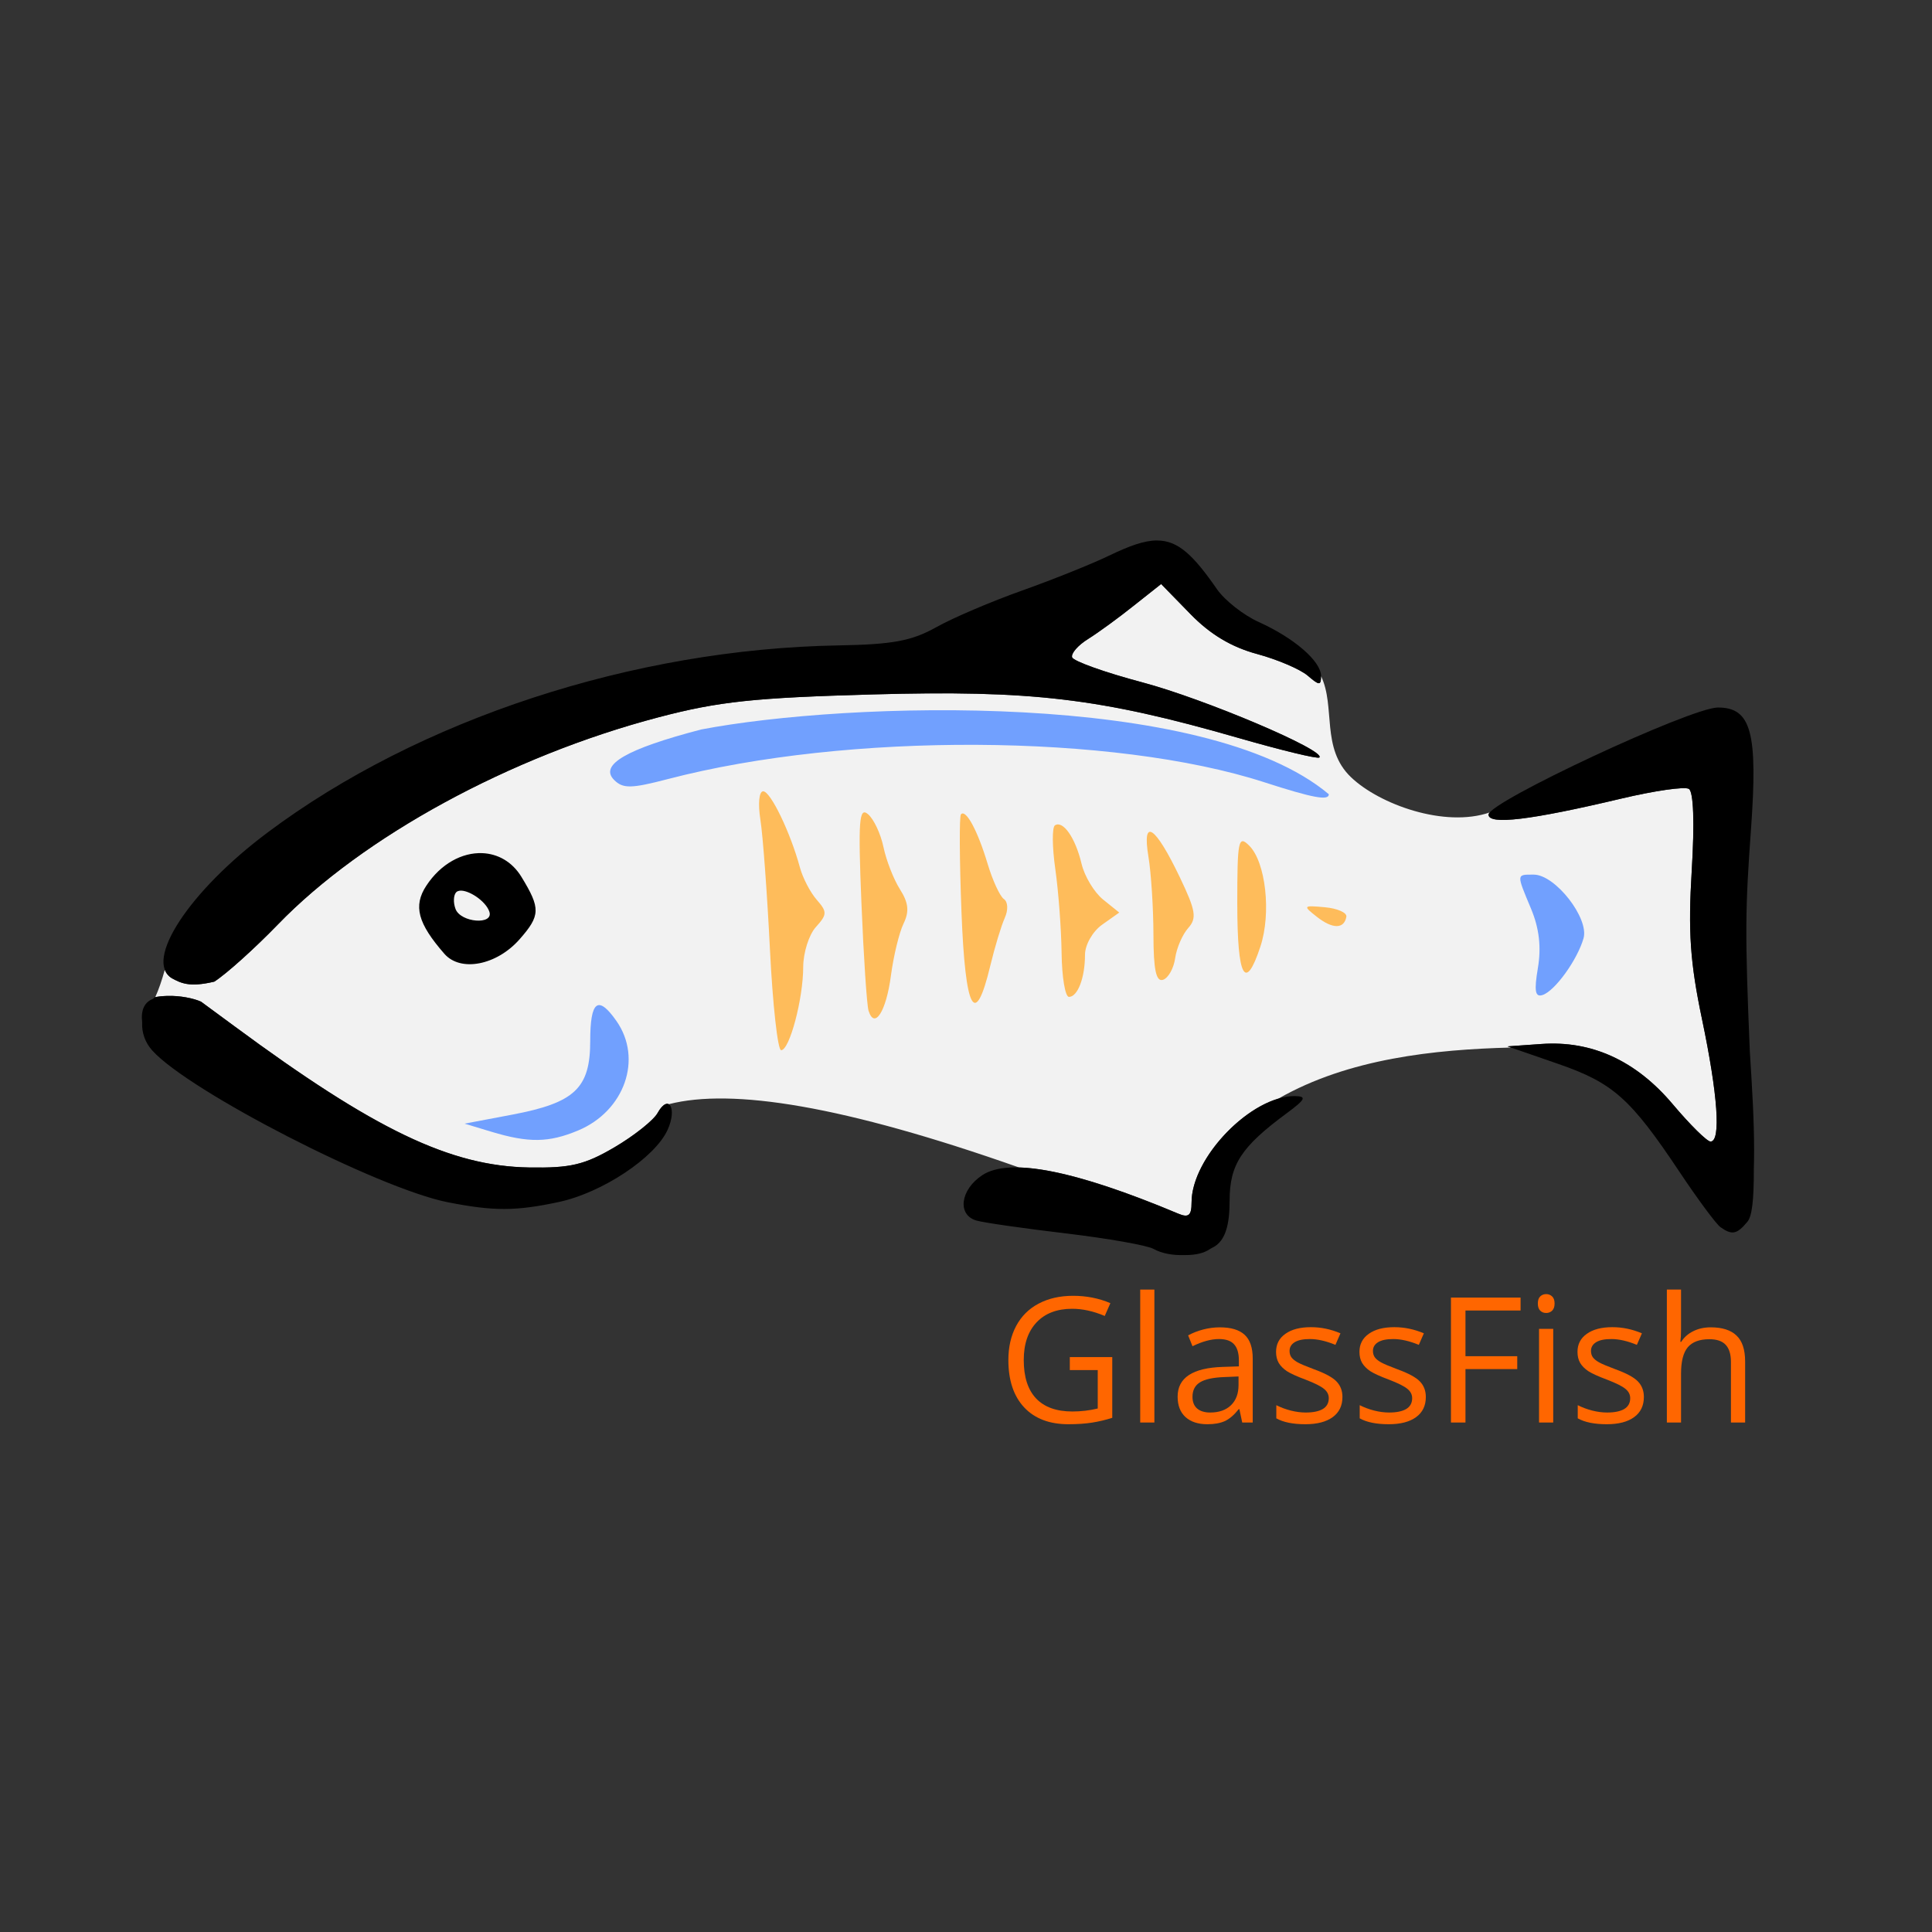 <?xml version="1.0" encoding="UTF-8" standalone="no"?>
<!-- Generator: Adobe Illustrator 15.1.0, SVG Export Plug-In . SVG Version: 6.00 Build 0)  -->

<svg xmlns:osb="http://www.openswatchbook.org/uri/2009/osb" xmlns:dc="http://purl.org/dc/elements/1.1/" xmlns:cc="http://creativecommons.org/ns#" xmlns:rdf="http://www.w3.org/1999/02/22-rdf-syntax-ns#" xmlns:svg="http://www.w3.org/2000/svg" xmlns="http://www.w3.org/2000/svg" xmlns:xlink="http://www.w3.org/1999/xlink" xmlns:sodipodi="http://sodipodi.sourceforge.net/DTD/sodipodi-0.dtd" xmlns:inkscape="http://www.inkscape.org/namespaces/inkscape" version="1.0" id="Layer_1" x="0px" y="0px" width="96" height="96" viewBox="0 0 96 96" enable-background="new 0 0 792 612" xml:space="preserve" inkscape:version="0.91 r13725" sodipodi:docname="glassfish.svg"><rect x="0" y="0" width="96" height="96" fill="#333333" stroke="none"/><defs id="defs47"><linearGradient osb:paint="solid" id="linearGradient3942"><stop id="stop3944" offset="0" style="stop-color:#ffffff;stop-opacity:1;" /></linearGradient><linearGradient inkscape:collect="always" xlink:href="#linearGradient6114" id="linearGradient6112" x1="346.115" y1="520.726" x2="346.115" y2="567.321" gradientUnits="userSpaceOnUse" /><radialGradient inkscape:collect="always" xlink:href="#linearGradient6030" id="radialGradient6106" gradientUnits="userSpaceOnUse" gradientTransform="matrix(4.397,-0.781,0.273,1.539,-1379.4,111.904)" cx="363.849" cy="494.104" fx="363.849" fy="494.104" r="88.392" /><linearGradient inkscape:collect="always" xlink:href="#linearGradient6056" id="linearGradient6054" x1="331.346" y1="452.028" x2="331.346" y2="574.297" gradientUnits="userSpaceOnUse" /><linearGradient id="linearGradient6030"><stop style="stop-color:#ffffff;stop-opacity:1;" offset="0" id="stop6032" /><stop id="stop6038" offset="0.5" style="stop-color:#000000;stop-opacity:1;" /><stop style="stop-color:#ffffff;stop-opacity:1;" offset="0.51" id="stop6040" /><stop style="stop-color:#000000;stop-opacity:1;" offset="1" id="stop6034" /></linearGradient><linearGradient id="linearGradient6056"><stop id="stop6062" offset="0" style="stop-color:#ffffff;stop-opacity:1;" /><stop id="stop6064" offset="1" style="stop-color:#838383;stop-opacity:1;" /></linearGradient><linearGradient id="linearGradient6114"><stop style="stop-color:#ffffff;stop-opacity:0;" offset="0" id="stop6116" /><stop style="stop-color:#000000;stop-opacity:0.538;" offset="1" id="stop6118" /></linearGradient><radialGradient cx="77.914" cy="-48.545" r="146" fx="77.914" fy="-48.545" id="radialGradient3870" xlink:href="#linearGradient3798" gradientUnits="userSpaceOnUse" gradientTransform="matrix(1.509,0,0,1.358,-39.029,76.958)" /><linearGradient x1="150" y1="84" x2="299" y2="84" id="linearGradient3798" gradientUnits="userSpaceOnUse"><stop id="stop3800" style="stop-color:#dddce9;stop-opacity:1" offset="0" /><stop id="stop3802" style="stop-color:#5664a3;stop-opacity:1" offset="0.37" /><stop id="stop3804" style="stop-color:#000000;stop-opacity:1" offset="1" /></linearGradient><linearGradient id="linearGradient5463"><stop style="stop-color:#fec070;stop-opacity:1;" offset="0" id="stop5465" /><stop style="stop-color:#fec070;stop-opacity:0;" offset="1" id="stop5467" /></linearGradient><linearGradient id="linearGradient5471"><stop style="stop-color:#fec878;stop-opacity:1" offset="0" id="stop5473" /><stop style="stop-color:#ffa150;stop-opacity:1;" offset="1" id="stop5475" /></linearGradient><clipPath clipPathUnits="userSpaceOnUse" id="clipPath18"><path inkscape:connector-curvature="0" d="M 0,501.602 0,0 l 1863.85,0 0,501.602 -1863.85,0 z" id="path20" /></clipPath><clipPath clipPathUnits="userSpaceOnUse" id="clipPath18-9"><path inkscape:connector-curvature="0" d="M 0,501.602 0,0 l 1863.85,0 0,501.602 -1863.85,0 z" id="path20-0" /></clipPath><clipPath clipPathUnits="userSpaceOnUse" id="clipPath18-9-1"><path inkscape:connector-curvature="0" d="M 0,501.602 0,0 l 1863.85,0 0,501.602 -1863.85,0 z" id="path20-0-9" /></clipPath><clipPath clipPathUnits="userSpaceOnUse" id="clipPath18-9-1-5"><path inkscape:connector-curvature="0" d="M 0,501.602 0,0 l 1863.85,0 0,501.602 -1863.85,0 z" id="path20-0-9-8" /></clipPath><linearGradient id="linearGradient4689"><stop id="stop4691" offset="0" style="stop-color:#5a9fd4;stop-opacity:1;" /><stop id="stop4693" offset="1" style="stop-color:#306998;stop-opacity:1;" /></linearGradient><linearGradient id="linearGradient4671"><stop id="stop4673" offset="0" style="stop-color:#ffd43b;stop-opacity:1;" /><stop id="stop4675" offset="1" style="stop-color:#ffe873;stop-opacity:1" /></linearGradient><linearGradient id="c"><stop id="stop4686" stop-opacity=".498" stop-color="#b8b8b8" offset="0" /><stop id="stop4688" stop-opacity="0" stop-color="#7f7f7f" offset="1" /></linearGradient><linearGradient id="linearGradient4700" gradientTransform="matrix(0.563,0,0,0.568,-9.4,304.463)" gradientUnits="userSpaceOnUse" xlink:href="#linearGradient4671" y2="137.273" x2="112.031" y1="192.352" x1="150.961" /><linearGradient id="linearGradient4702" gradientTransform="matrix(0.563,0,0,0.568,-9.4,304.463)" gradientUnits="userSpaceOnUse" xlink:href="#linearGradient4689" y2="114.398" x2="135.665" y1="20.604" x1="26.649" /><radialGradient id="radialGradient4704" gradientTransform="matrix(2.382716e-8,-0.296,1.437,4.683673e-7,-128.544,150.52)" gradientUnits="userSpaceOnUse" xlink:href="#c" fy="132.286" fx="61.519" r="29.037" cy="132.286" cx="61.519" /><linearGradient gradientTransform="matrix(0.563,0,0,0.568,-9.4,304.463)" gradientUnits="userSpaceOnUse" xlink:href="#linearGradient4689" id="d" y2="114.398" x2="135.665" y1="20.604" x1="26.649" /><linearGradient gradientTransform="matrix(0.563,0,0,0.568,-9.4,304.463)" gradientUnits="userSpaceOnUse" xlink:href="#linearGradient4671" id="e" y2="137.273" x2="112.031" y1="192.352" x1="150.961" /><inkscape:perspective id="perspective14675" inkscape:persp3d-origin="372.04724 : 350.78739 : 1" inkscape:vp_z="744.09448 : 526.18109 : 1" inkscape:vp_y="0 : 1000 : 0" inkscape:vp_x="0 : 526.18109 : 1" sodipodi:type="inkscape:persp3d" /><inkscape:perspective sodipodi:type="inkscape:persp3d" inkscape:vp_x="0 : 0.5 : 1" inkscape:vp_y="0 : 1000 : 0" inkscape:vp_z="1 : 0.5 : 1" inkscape:persp3d-origin="0.5 : 0.33333333 : 1" id="perspective14646" /><linearGradient y2="572.362" x2="239.375" y1="534.191" x1="268.98" gradientUnits="userSpaceOnUse" id="linearGradient5000" xlink:href="#linearGradient3884" inkscape:collect="always" /><linearGradient id="linearGradient3884" inkscape:collect="always"><stop id="stop3886" offset="0" style="stop-color:#ffffff;stop-opacity:1;" /><stop id="stop3888" offset="1" style="stop-color:#ffffff;stop-opacity:0;" /></linearGradient><inkscape:perspective sodipodi:type="inkscape:persp3d" inkscape:vp_x="0 : 0.5 : 1" inkscape:vp_y="0 : 1000 : 0" inkscape:vp_z="1 : 0.5 : 1" inkscape:persp3d-origin="0.5 : 0.33333333 : 1" id="perspective14827" /><inkscape:perspective sodipodi:type="inkscape:persp3d" inkscape:vp_x="0 : 0.5 : 1" inkscape:vp_y="0 : 1000 : 0" inkscape:vp_z="1 : 0.5 : 1" inkscape:persp3d-origin="0.5 : 0.33333333 : 1" id="perspective14849" /><inkscape:perspective sodipodi:type="inkscape:persp3d" inkscape:vp_x="0 : 0.5 : 1" inkscape:vp_y="0 : 1000 : 0" inkscape:vp_z="1 : 0.5 : 1" inkscape:persp3d-origin="0.5 : 0.33333333 : 1" id="perspective14883" /><inkscape:perspective sodipodi:type="inkscape:persp3d" inkscape:vp_x="0 : 0.5 : 1" inkscape:vp_y="0 : 1000 : 0" inkscape:vp_z="1 : 0.5 : 1" inkscape:persp3d-origin="0.5 : 0.33333333 : 1" id="perspective14910" /></defs><sodipodi:namedview pagecolor="#ffffff" bordercolor="#666666" borderopacity="1" objecttolerance="10" gridtolerance="10" guidetolerance="10" inkscape:pageopacity="0" inkscape:pageshadow="2" inkscape:window-width="1920" inkscape:window-height="1025" id="namedview45" showgrid="false" inkscape:zoom="1.5424837" inkscape:cx="-368.1411" inkscape:cy="-46.892388" inkscape:window-x="-2" inkscape:window-y="-3" inkscape:window-maximized="1" inkscape:current-layer="g5813-3" /><style id="style3489" type="text/css"><![CDATA[
	.st0{fill:#EBEBEB;}
	.st1{fill:#8ACF17;}
	.st2{fill:#FFFFFF;}
	.st3{fill:#63A814;}
]]></style><g transform="translate(-133.754,-1227.176)" id="layer1" inkscape:label="Layer 1"><g transform="translate(156.574,162.635)" id="g3009" /><g transform="matrix(0.229,0,0,0.229,710.51,635.457)" id="g5982-7"><g style="fill:#f48821;fill-opacity:1" transform="matrix(0.688,0,0,0.688,5764.702,934.506)" id="g4192"><g style="fill:#f48821;fill-opacity:1" inkscape:label="Layer 1" id="layer1-8-8" transform="matrix(0.893,0,0,0.893,-12099.048,1983.289)"><g transform="translate(68.462,23.129)" style="fill:#f48821;fill-opacity:1" id="g5813-3"><g transform="matrix(1.011,0,0,1.011,64.991,290.563)" id="layer1-0" inkscape:label="Layer 1"><g transform="matrix(2.66,0,0,2.66,137.829,-1524.565)" id="g14956"><path style="fill:#f2f2f2;fill-opacity:1;stroke:none" d="m 75.779,705.639 -3.594,2.844 c -1.973,1.578 -4.674,3.55 -6,4.375 -1.326,0.825 -2.261,1.902 -2.094,2.406 0.167,0.504 4.293,1.982 9.188,3.281 8.2,2.177 24.192,8.965 23.281,9.875 -0.216,0.216 -5.038,-0.959 -10.719,-2.594 -18.102,-5.21 -27.145,-6.268 -47.969,-5.688 -15.486,0.432 -20.175,0.918 -28.094,3 -19.455,5.114 -38.795,15.641 -50,27.219 -3.025,3.126 -6.778,6.507 -8.344,7.5 -3.344,0.795 -4.419,0.157 -5.562,-0.438 -0.457,-0.282 -0.763,-0.653 -0.938,-1.125 -0.381,1.379 -0.8,2.602 -1.25,3.594 0.505,-0.107 1.029,-0.141 1.562,-0.156 1.702,-0.05 3.432,0.307 4.438,0.75 l 4.375,3.219 c 18.434,13.618 28.379,18.391 38.719,18.562 5.419,0.09 7.291,-0.347 11.219,-2.656 2.267,-1.333 4.499,-3.05 5.375,-4.094 0.125,-0.149 0.215,-0.288 0.281,-0.406 0.578,-1.033 1.12,-1.339 1.469,-1.156 8.306,-2.134 22.953,0.192 46,8.312 0.019,0.007 0.043,-0.007 0.062,0 4.601,0.14 11.542,2.156 20.844,6.062 1.36,0.571 1.75,0.245 1.75,-1.469 0,-5.223 6.098,-12.087 11.438,-13.625 l 0,-0.031 c 9.193,-5.247 20.478,-6.43 30.5,-6.688 l -0.438,-0.156 4.438,-0.312 c 6.62,-0.473 12.428,2.187 17.25,7.906 2.278,2.701 4.505,4.906 4.969,4.906 1.392,0 0.965,-6.128 -1.125,-16.094 -1.562,-7.447 -1.831,-11.497 -1.344,-19.5 0.381,-6.258 0.237,-10.341 -0.375,-10.719 -0.543,-0.336 -4.558,0.249 -8.906,1.281 -11.928,2.831 -17.406,3.482 -17.406,2.094 0,-0.071 0.062,-0.172 0.156,-0.281 -5.913,2.042 -14.479,-1.05 -18.219,-4.625 -3.986,-3.81 -2.002,-9.263 -3.937,-13.281 -0.005,1.257 -0.231,1.242 -1.75,-0.062 -0.963,-0.827 -3.948,-2.112 -6.656,-2.844 -3.351,-0.906 -6.148,-2.569 -8.75,-5.25 l -3.844,-3.938 z" id="rect14924" sodipodi:nodetypes="ccssssssssccccsccsssscscsscccccssssssscscsscc" inkscape:connector-curvature="0" /><path id="path14839-2" d="m 24.403,753.612 c -0.362,-7.287 -0.925,-14.938 -1.251,-17 -0.337,-2.135 -0.18,-3.75 0.365,-3.75 0.97,0 3.583,5.42 4.822,10 0.372,1.375 1.368,3.288 2.213,4.25 1.385,1.577 1.374,1.93 -0.118,3.579 -0.91,1.006 -1.657,3.368 -1.661,5.25 -0.007,4.193 -1.793,10.921 -2.9,10.921 -0.446,0 -1.108,-5.963 -1.47,-13.25 z m 12.95,8.063 c -0.226,-0.722 -0.647,-7.084 -0.935,-14.138 -0.443,-10.822 -0.309,-12.646 0.853,-11.681 0.758,0.629 1.676,2.575 2.04,4.324 0.364,1.749 1.34,4.249 2.168,5.553 1.125,1.774 1.244,2.91 0.47,4.5 -0.569,1.17 -1.317,4.254 -1.661,6.854 -0.623,4.703 -2.152,7.092 -2.936,4.587 z m 12.202,-13.022 c -0.26,-6.76 -0.292,-12.504 -0.07,-12.763 0.64,-0.75 2.199,2.134 3.498,6.471 0.659,2.2 1.623,4.292 2.142,4.649 0.542,0.372 0.588,1.438 0.11,2.5 -0.459,1.018 -1.312,3.839 -1.896,6.27 -2.003,8.345 -3.282,5.937 -3.784,-7.127 l 3e-5,0 z m 13.15,5.458 c -0.04,-3.163 -0.412,-8.134 -0.827,-11.048 -0.415,-2.914 -0.433,-5.496 -0.04,-5.739 1.074,-0.664 2.692,1.678 3.485,5.043 0.388,1.647 1.662,3.765 2.83,4.707 l 2.125,1.712 -2.25,1.594 c -1.248,0.884 -2.25,2.646 -2.25,3.956 0,3.011 -0.959,5.525 -2.107,5.525 -0.491,0 -0.926,-2.587 -0.966,-5.75 z m 12.062,-2.417 c -0.006,-3.483 -0.301,-8.091 -0.656,-10.239 -0.863,-5.223 0.871,-4.096 4.11,2.673 2.112,4.413 2.273,5.392 1.106,6.7 -0.752,0.843 -1.52,2.622 -1.708,3.954 -0.188,1.332 -0.904,2.607 -1.591,2.833 -0.911,0.3 -1.253,-1.306 -1.261,-5.922 z m 11.011,-4.048 c 0,-8.39 0.141,-9.073 1.577,-7.638 2.163,2.163 2.904,8.867 1.462,13.235 -1.991,6.032 -3.038,4.101 -3.038,-5.598 z m 10.46,1.705 c -1.874,-1.469 -1.829,-1.524 1.04,-1.263 1.65,0.15 2.921,0.711 2.825,1.248 -0.292,1.629 -1.8,1.635 -3.865,0.016 l 0,4e-5 z" style="fill:#febc5b" sodipodi:nodetypes="csssssssccssssssccssssscccssscccssccsssssccssccsscc" inkscape:connector-curvature="0" /><path style="fill:#000000" d="m -23.969,361.844 c -1.669,-3.1e-4 -3.619,0.698 -6.25,1.969 -2.295,1.109 -7.442,3.174 -11.438,4.594 -3.996,1.42 -9.081,3.577 -11.281,4.812 -3.226,1.812 -5.716,2.283 -12.875,2.406 -26.936,0.464 -55.098,9.692 -75,24.594 -10.279,7.696 -16.253,16.825 -12.531,19.125 1.143,0.595 2.218,1.233 5.562,0.438 1.565,-0.993 5.319,-4.374 8.344,-7.5 11.205,-11.578 30.545,-22.104 50,-27.219 7.918,-2.082 12.608,-2.568 28.094,-3 20.823,-0.581 29.867,0.478 47.969,5.688 5.681,1.635 10.503,2.809 10.719,2.594 0.91,-0.91 -15.081,-7.698 -23.281,-9.875 -4.895,-1.299 -9.021,-2.777 -9.188,-3.281 -0.167,-0.504 0.767,-1.581 2.094,-2.406 1.326,-0.825 4.027,-2.797 6,-4.375 l 3.594,-2.844 3.844,3.938 c 2.602,2.681 5.399,4.344 8.75,5.25 2.709,0.732 5.694,2.017 6.656,2.844 1.535,1.319 1.75,1.33 1.75,0.031 0,-1.917 -3.536,-4.981 -8.156,-7.062 -2.012,-0.906 -4.487,-2.852 -5.5,-4.312 -3.104,-4.475 -5.094,-6.406 -7.875,-6.406 z m 73.656,21.938 c -3.552,0 -30.125,12.405 -30.125,14.062 0,1.388 5.478,0.737 17.406,-2.094 4.348,-1.032 8.363,-1.617 8.906,-1.281 0.612,0.378 0.756,4.461 0.375,10.719 -0.487,8.003 -0.218,12.053 1.344,19.5 2.09,9.966 2.517,16.094 1.125,16.094 -0.464,0 -2.691,-2.205 -4.969,-4.906 -4.822,-5.719 -10.63,-8.379 -17.25,-7.906 l -4.438,0.312 6.594,2.281 c 7.26,2.51 9.537,4.529 16,14.219 2.384,3.575 4.804,6.846 5.375,7.25 1.512,1.07 2.154,0.94 3.531,-0.719 0.588,-0.708 0.854,-2.691 0.844,-6.969 -4.6e-5,-0.019 5.7e-5,-0.043 0,-0.062 0.097,-2.998 -0.009,-6.925 -0.312,-11.844 -0.086,-1.397 -0.147,-2.319 -0.219,-3.562 -0.654,-15.627 -0.595,-18.691 0.156,-29.094 0.92,-12.738 0.032,-16 -4.344,-16 z m -162.281,19.125 c -2.618,-0.104 -5.439,1.374 -7.344,4.281 -1.734,2.647 -1.126,4.93 2.375,8.938 2.128,2.435 6.872,1.506 9.875,-1.906 2.752,-3.127 2.771,-4.054 0.25,-8.188 -1.228,-2.015 -3.12,-3.044 -5.156,-3.125 z m -3,4.938 c 1.128,-0.187 3.463,1.327 3.938,2.75 0.593,1.778 -3.752,1.441 -4.438,-0.344 -0.326,-0.849 -0.276,-1.849 0.094,-2.219 0.102,-0.102 0.245,-0.161 0.406,-0.188 z m -38.375,13.812 c -0.567,0.017 -1.122,0.065 -1.656,0.188 -0.069,0.059 -0.123,0.126 -0.188,0.188 -1.14,0.439 -1.634,1.475 -1.438,3.094 0.001,0.009 -0.001,0.022 0,0.031 -5.9e-4,0.01 5.2e-4,0.021 0,0.031 -0.063,1.265 0.366,2.576 1.344,3.656 4.856,5.365 29.691,18.11 38.781,19.906 6.03,1.191 8.948,1.179 14.594,-0.031 5.697,-1.222 12.618,-5.818 14.281,-9.469 1.297,-2.846 0.136,-4.808 -1.312,-2.219 -0.53,0.947 -3.065,2.977 -5.656,4.5 -3.928,2.309 -5.8,2.746 -11.219,2.656 -10.339,-0.172 -20.285,-4.945 -38.719,-18.562 l -4.375,-3.219 c -1.006,-0.443 -2.736,-0.8 -4.438,-0.75 z m 148.125,13.156 c -5.69,-0.094 -13.594,8.022 -13.594,13.969 0,1.714 -0.39,2.04 -1.75,1.469 -13.588,-5.706 -22.175,-7.385 -25.719,-5.062 -2.902,1.902 -3.344,5.225 -0.781,5.969 0.963,0.279 6.25,1.035 11.75,1.688 5.5,0.653 10.675,1.568 11.5,2.031 1.065,0.598 2.536,0.863 4,0.812 0.076,0.002 0.143,-2.3e-4 0.219,0 0.021,-10e-4 0.041,10e-4 0.062,0 1.26,-0.005 2.362,-0.253 3.125,-0.781 0.022,-0.011 0.041,-0.021 0.062,-0.031 0.012,-0.008 0.02,-0.023 0.031,-0.031 0.264,-0.135 0.531,-0.271 0.75,-0.438 1.21,-0.918 1.75,-2.737 1.75,-5.844 0,-4.762 1.52,-7.086 7.5,-11.5 2.46,-1.816 2.662,-2.224 1.094,-2.25 z" id="path14837-1" transform="translate(99.211,338.076)" inkscape:connector-curvature="0" /><path id="path14837-1-6" d="m -12.199,777.565 -3.5,-1.057 6.229,-1.178 c 8.247,-1.56 10.271,-3.469 10.271,-9.682 0,-5.283 1.03,-6.067 3.443,-2.623 3.48,4.969 1.076,11.827 -5.042,14.383 -3.843,1.606 -6.484,1.642 -11.401,0.157 z M 125.259,756.049 c 0.457,-2.707 0.17,-5.2 -0.892,-7.741 -1.945,-4.656 -1.957,-4.505 0.345,-4.505 2.819,0 7.295,5.726 6.538,8.364 -0.814,2.835 -3.748,6.903 -5.368,7.442 -0.99,0.33 -1.137,-0.515 -0.623,-3.56 z M 89.301,731.665 c -19.766,-6.382 -54.735,-6.565 -78.306,-0.409 -4.814,1.257 -5.894,1.275 -7.055,0.114 -1.982,-1.982 1.608,-4.063 11.425,-6.626 19.214,-3.677 66.186,-5.155 82.435,8.503 0,0.88 -2.064,0.496 -8.5,-1.582 z" style="fill:#71a0fe;fill-opacity:1" sodipodi:nodetypes="cccsssccssssccssccc" inkscape:connector-curvature="0" /></g></g><g style="font-style:normal;font-variant:normal;font-weight:normal;font-stretch:normal;font-size:61.799px;line-height:125%;font-family:'Open Sans';-inkscape-font-specification:'Open Sans';text-align:end;letter-spacing:0px;word-spacing:0px;text-anchor:end;fill:#ff6600;fill-opacity:1;stroke:none;stroke-width:1px;stroke-linecap:butt;stroke-linejoin:miter;stroke-opacity:1" id="text4234"><path d="m 375.866,919.897 14.997,0 0,21.455 q -3.5,1.116 -7.121,1.69 -3.621,0.573 -8.389,0.573 -10.018,0 -15.601,-5.945 -5.582,-5.975 -5.582,-16.717 0,-6.88 2.746,-12.04 2.776,-5.19 7.966,-7.906 5.19,-2.746 12.161,-2.746 7.061,0 13.156,2.595 l -1.992,4.526 q -5.975,-2.535 -11.497,-2.535 -8.057,0 -12.583,4.798 -4.526,4.798 -4.526,13.307 0,8.932 4.345,13.549 4.375,4.617 12.825,4.617 4.587,0 8.962,-1.056 l 0,-13.579 -9.867,0 0,-4.587 z" style="" id="path4924" /><path d="m 405.74,943.012 -5.009,0 0,-46.953 5.009,0 0,46.953 z" style="" id="path4926" /><path d="m 436.76,943.012 -0.996,-4.707 -0.241,0 q -2.474,3.108 -4.949,4.225 -2.444,1.086 -6.126,1.086 -4.919,0 -7.725,-2.535 -2.776,-2.535 -2.776,-7.212 0,-10.018 16.023,-10.501 l 5.613,-0.181 0,-2.052 q 0,-3.893 -1.69,-5.733 -1.66,-1.871 -5.341,-1.871 -4.134,0 -9.354,2.535 l -1.539,-3.832 q 2.444,-1.328 5.341,-2.082 2.927,-0.754 5.854,-0.754 5.914,0 8.751,2.625 2.867,2.625 2.867,8.419 l 0,22.571 -3.712,0 z m -11.316,-3.531 q 4.677,0 7.333,-2.565 2.686,-2.565 2.686,-7.182 l 0,-2.987 -5.009,0.211 q -5.975,0.211 -8.63,1.871 -2.625,1.629 -2.625,5.1 0,2.716 1.629,4.134 1.66,1.418 4.617,1.418 z" style="" id="path4928" /><path d="m 472.156,933.989 q 0,4.617 -3.44,7.121 -3.44,2.505 -9.656,2.505 -6.578,0 -10.26,-2.082 l 0,-4.647 q 2.384,1.207 5.1,1.901 2.746,0.694 5.281,0.694 3.923,0 6.035,-1.237 2.112,-1.267 2.112,-3.832 0,-1.931 -1.69,-3.289 -1.66,-1.388 -6.518,-3.259 -4.617,-1.72 -6.578,-2.987 -1.931,-1.298 -2.897,-2.927 -0.935,-1.629 -0.935,-3.893 0,-4.043 3.289,-6.367 3.289,-2.354 9.022,-2.354 5.341,0 10.441,2.173 l -1.78,4.074 q -4.979,-2.052 -9.022,-2.052 -3.561,0 -5.371,1.116 -1.811,1.116 -1.811,3.078 0,1.328 0.664,2.263 0.694,0.935 2.203,1.78 1.509,0.845 5.794,2.444 5.884,2.142 7.936,4.315 2.082,2.173 2.082,5.462 z" style="" id="path4930" /><path d="m 501.607,933.989 q 0,4.617 -3.44,7.121 -3.44,2.505 -9.656,2.505 -6.578,0 -10.26,-2.082 l 0,-4.647 q 2.384,1.207 5.1,1.901 2.746,0.694 5.281,0.694 3.923,0 6.035,-1.237 2.112,-1.267 2.112,-3.832 0,-1.931 -1.69,-3.289 -1.66,-1.388 -6.518,-3.259 -4.617,-1.72 -6.578,-2.987 -1.931,-1.298 -2.897,-2.927 -0.935,-1.629 -0.935,-3.893 0,-4.043 3.289,-6.367 3.289,-2.354 9.022,-2.354 5.341,0 10.441,2.173 l -1.78,4.074 q -4.979,-2.052 -9.022,-2.052 -3.561,0 -5.371,1.116 -1.811,1.116 -1.811,3.078 0,1.328 0.664,2.263 0.694,0.935 2.203,1.78 1.509,0.845 5.794,2.444 5.884,2.142 7.936,4.315 2.082,2.173 2.082,5.462 z" style="" id="path4932" /><path d="m 515.608,943.012 -5.13,0 0,-44.116 24.593,0 0,4.556 -19.463,0 0,16.144 18.286,0 0,4.556 -18.286,0 0,18.86 z" style="" id="path4934" /><path d="m 546.598,943.012 -5.009,0 0,-33.072 5.009,0 0,33.072 z m -5.432,-42.034 q 0,-1.72 0.845,-2.505 0.845,-0.815 2.112,-0.815 1.207,0 2.082,0.815 0.875,0.815 0.875,2.505 0,1.69 -0.875,2.535 -0.875,0.815 -2.082,0.815 -1.267,0 -2.112,-0.815 -0.845,-0.845 -0.845,-2.535 z" style="" id="path4936" /><path d="m 578.615,933.989 q 0,4.617 -3.44,7.121 -3.44,2.505 -9.656,2.505 -6.578,0 -10.26,-2.082 l 0,-4.647 q 2.384,1.207 5.1,1.901 2.746,0.694 5.281,0.694 3.923,0 6.035,-1.237 2.112,-1.267 2.112,-3.832 0,-1.931 -1.69,-3.289 -1.66,-1.388 -6.518,-3.259 -4.617,-1.72 -6.578,-2.987 -1.931,-1.298 -2.897,-2.927 -0.935,-1.629 -0.935,-3.893 0,-4.043 3.289,-6.367 3.289,-2.354 9.022,-2.354 5.341,0 10.441,2.173 l -1.78,4.074 q -4.979,-2.052 -9.022,-2.052 -3.561,0 -5.371,1.116 -1.811,1.116 -1.811,3.078 0,1.328 0.664,2.263 0.694,0.935 2.203,1.78 1.509,0.845 5.794,2.444 5.884,2.142 7.936,4.315 2.082,2.173 2.082,5.462 z" style="" id="path4938" /><path d="m 609.363,943.012 0,-21.394 q 0,-4.043 -1.841,-6.035 -1.841,-1.992 -5.763,-1.992 -5.22,0 -7.634,2.836 -2.384,2.836 -2.384,9.294 l 0,17.29 -5.009,0 0,-46.953 5.009,0 0,14.213 q 0,2.565 -0.241,4.255 l 0.302,0 q 1.479,-2.384 4.194,-3.742 2.746,-1.388 6.246,-1.388 6.065,0 9.083,2.897 3.048,2.867 3.048,9.143 l 0,21.575 -5.009,0 z" style="" id="path4940" /></g></g><g style="fill:#f48821;fill-opacity:1" id="g4741-8" transform="matrix(1.385,0,0,1.385,-252.488,-285.381)"><g style="fill:#f48821;fill-opacity:1" id="g4743-6" transform="translate(59.193,0)" /><g style="fill:#f48821;fill-opacity:1" id="g4749-2" transform="translate(110.318,0)" /></g></g><g transform="matrix(0.893,0,0,0.893,-9419.295,1782.044)" id="g3831" inkscape:label="Layer 1" style="fill:#f48821;fill-opacity:1"><g transform="matrix(1.385,0,0,1.385,-252.488,-285.381)" id="g3837" style="fill:#f48821;fill-opacity:1"><g transform="translate(59.193,0)" id="g3839" style="fill:#f48821;fill-opacity:1" /><g transform="translate(110.318,0)" id="g3841" style="fill:#f48821;fill-opacity:1" /></g></g></g></g></g></svg>